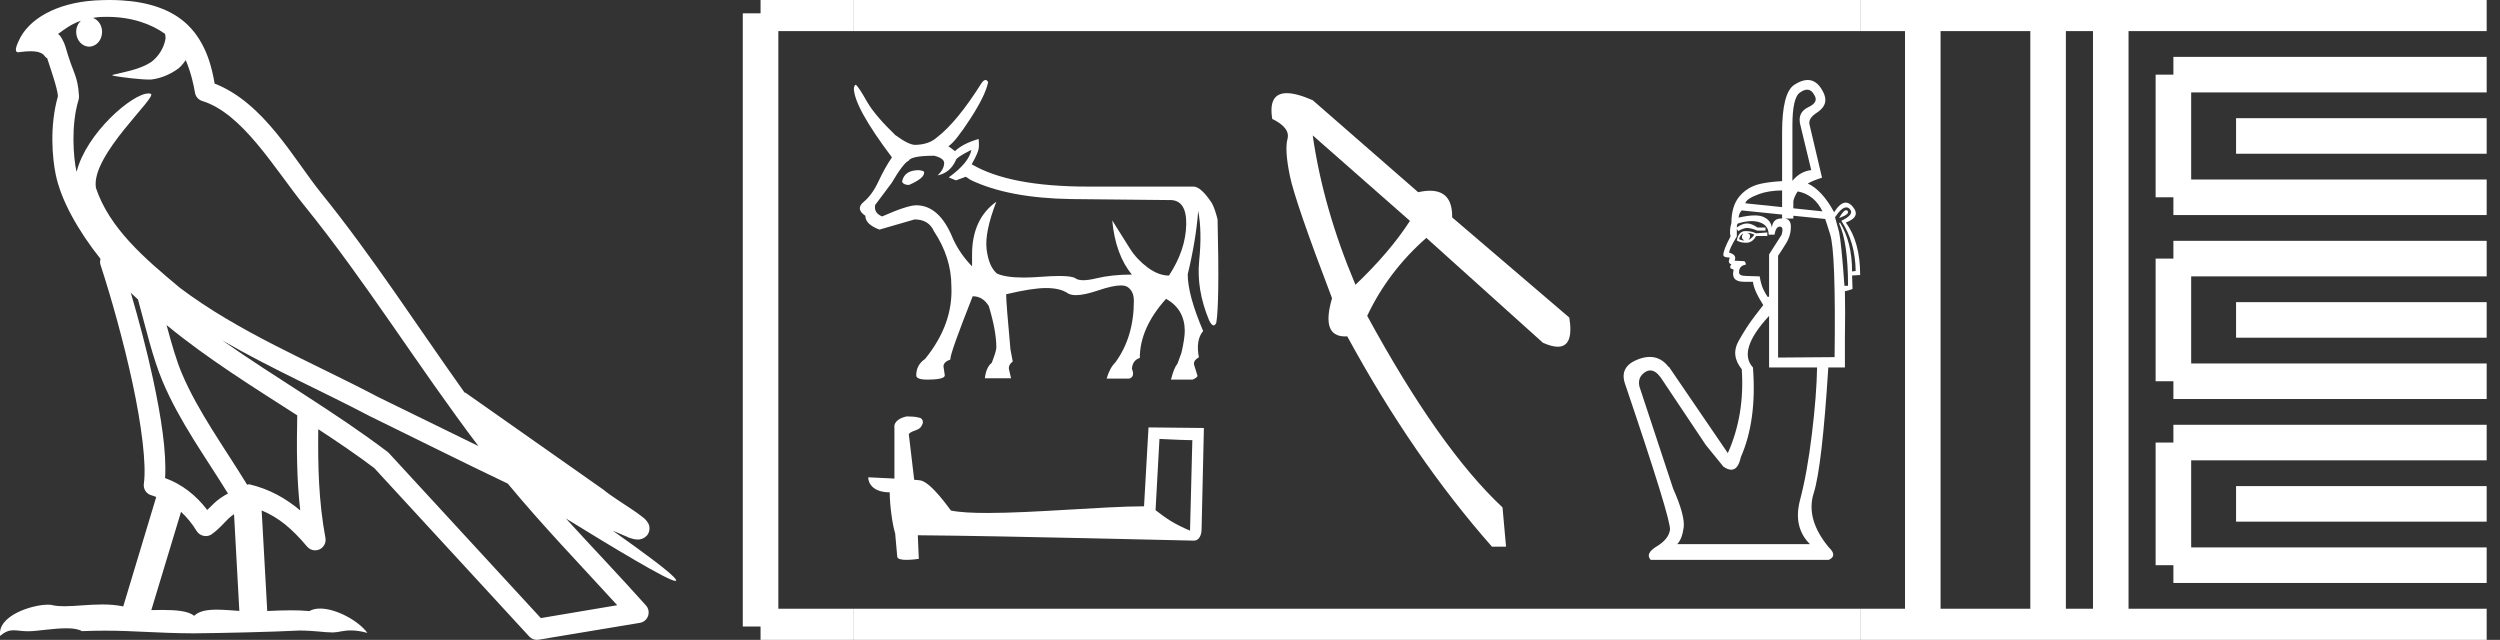 <?xml version="1.0" encoding="UTF-8" standalone="no"?>
<svg
   width="70.33"
   height="18.0"
   version="1.1"
   id="svg56"
   sodipodi:docname="kanakhtmerymaat.svg"
   inkscape:version="1.1.1 (3bf5ae0d25, 2021-09-20)"
   xmlns:inkscape="http://www.inkscape.org/namespaces/inkscape"
   xmlns:sodipodi="http://sodipodi.sourceforge.net/DTD/sodipodi-0.dtd"
   xmlns="http://www.w3.org/2000/svg"
   xmlns:svg="http://www.w3.org/2000/svg">
  <rect width="100%" height="100%" fill="#333333" stroke="none"/>
  <defs
     id="defs60" />
  <sodipodi:namedview
     id="namedview58"
     pagecolor="#ffffff"
     bordercolor="#666666"
     borderopacity="1.0"
     inkscape:pageshadow="2"
     inkscape:pageopacity="0.0"
     inkscape:pagecheckerboard="0"
     showgrid="false"
     inkscape:zoom="19.550746"
     inkscape:cx="35.164898"
     inkscape:cy="8.9766394"
     inkscape:window-width="1920"
     inkscape:window-height="1001"
     inkscape:window-x="-9"
     inkscape:window-y="-9"
     inkscape:window-maximized="1"
     inkscape:current-layer="svg56" />
  <path
     d="M 3.009 0.474 C 3.703 0.474 4.257 0.675 4.644 0.953 C 4.65 1.006 4.664 1.06 4.653 1.112 C 4.603 1.361 4.458 1.59 4.257 1.743 C 3.941 1.95 3.56 2.01 3.2 2.099 C 3.11 2.109 3.181 2.13 3.231 2.139 C 3.461 2.178 3.938 2.238 4.202 2.238 C 4.221 2.238 4.238 2.237 4.254 2.237 C 4.532 2.205 4.795 2.089 5.02 1.926 C 5.099 1.859 5.167 1.776 5.225 1.69 C 5.372 2.036 5.452 2.403 5.485 2.607 C 5.503 2.717 5.581 2.806 5.687 2.84 C 6.826 3.189 7.725 4.749 8.566 5.789 C 10.296 7.926 11.766 10.315 13.459 12.549 C 12.522 12.093 11.588 11.633 10.65 11.175 C 8.729 10.164 6.728 9.359 5.045 8.085 C 5.042 8.083 5.039 8.079 5.037 8.077 C 4.067 7.269 3.074 6.417 2.698 5.284 C 2.55 4.364 4.455 2.707 4.24 2.638 C 4.222 2.632 4.2 2.629 4.176 2.629 C 3.718 2.629 2.423 3.756 2.157 4.83 C 2.154 4.816 2.146 4.799 2.143 4.785 C 2.07 4.429 1.989 3.529 2.211 2.806 C 2.221 2.772 2.224 2.737 2.222 2.702 C 2.206 2.411 2.162 2.238 2.098 2.068 C 2.035 1.899 1.959 1.724 1.838 1.303 C 1.807 1.195 1.696 0.975 1.63 0.958 C 1.816 0.82 2.005 0.677 2.275 0.583 L 2.275 0.583 C 2.196 0.659 2.143 0.769 2.143 0.897 C 2.143 1.126 2.307 1.312 2.508 1.312 C 2.709 1.312 2.872 1.126 2.872 0.897 L 2.872 0.894 C 2.871 0.71 2.763 0.558 2.617 0.504 C 2.67 0.497 2.713 0.485 2.771 0.482 C 2.852 0.476 2.932 0.474 3.009 0.474 ZM 3.68 8.237 C 3.745 8.302 3.815 8.361 3.882 8.424 C 4.096 9.204 4.294 10.065 4.574 10.729 C 5.057 11.874 5.79 12.87 6.413 13.883 C 6.261 13.965 6.129 14.058 6.029 14.152 C 5.948 14.229 5.894 14.281 5.83 14.346 C 5.521 13.939 5.124 13.623 4.644 13.449 C 4.689 12.726 4.536 11.737 4.305 10.662 C 4.126 9.831 3.904 9.003 3.68 8.237 ZM 4.686 9.145 C 5.835 10.09 7.114 10.883 8.362 11.685 C 8.344 12.595 8.344 13.463 8.446 14.36 C 8.033 14.014 7.587 13.763 7.019 13.625 C 7.015 13.624 7.012 13.624 7.009 13.624 C 6.989 13.624 6.972 13.636 6.952 13.636 C 6.303 12.573 5.569 11.577 5.115 10.502 C 4.959 10.133 4.822 9.652 4.686 9.145 ZM 5.093 14.399 C 5.256 14.552 5.405 14.728 5.533 14.94 C 5.576 15.01 5.649 15.058 5.729 15.075 C 5.749 15.079 5.77 15.081 5.79 15.081 C 5.85 15.081 5.909 15.063 5.959 15.027 C 6.175 14.871 6.307 14.703 6.436 14.581 C 6.483 14.536 6.533 14.5 6.584 14.464 L 6.733 17.186 C 6.52 17.172 6.298 17.151 6.096 17.151 C 5.832 17.151 5.601 17.187 5.463 17.323 C 5.294 17.189 4.966 17.159 4.572 17.159 C 4.471 17.159 4.366 17.161 4.257 17.163 L 5.093 14.399 ZM 6.251 9.574 L 6.251 9.574 C 7.605 10.361 9.035 10.988 10.386 11.699 C 10.388 11.7 10.39 11.701 10.392 11.702 C 11.687 12.333 12.978 12.983 14.286 13.606 C 15.27 14.795 16.338 15.901 17.364 17.026 C 16.648 17.146 15.931 17.268 15.214 17.388 C 13.792 15.842 12.369 14.299 10.947 12.753 C 10.936 12.74 10.924 12.728 10.91 12.717 C 9.411 11.58 7.758 10.635 6.251 9.574 ZM 3.076 0.0 C 2.941 0.0 2.803 0.005 2.665 0.013 C 1.58 0.084 0.792 0.539 0.523 1.157 C 0.482 1.25 0.377 1.471 0.516 1.471 C 0.53 1.471 0.547 1.468 0.568 1.463 C 0.683 1.448 0.778 1.442 0.857 1.442 C 1.275 1.442 1.237 1.615 1.327 1.637 C 1.417 1.919 1.617 2.483 1.63 2.705 C 1.386 3.566 1.477 4.468 1.566 4.903 C 1.715 5.635 2.196 6.487 2.827 7.283 C 2.813 7.338 2.809 7.394 2.827 7.449 C 3.129 8.371 3.479 9.618 3.73 10.785 C 3.981 11.953 4.123 13.062 4.047 13.608 C 4.025 13.759 4.121 13.9 4.268 13.936 C 4.313 13.947 4.352 13.967 4.395 13.981 L 3.467 17.06 C 3.273 17.018 3.072 17.005 2.874 17.005 C 2.493 17.005 2.118 17.055 1.81 17.055 C 1.685 17.055 1.57 17.047 1.47 17.023 C 1.438 17.015 1.395 17.011 1.345 17.011 C 0.909 17.011 -0.083 17.317 0.004 17.89 C 0.155 17.762 0.262 17.731 0.38 17.731 C 0.49 17.731 0.61 17.758 0.785 17.758 C 0.794 17.758 0.802 17.758 0.812 17.758 C 1.066 17.754 1.509 17.675 1.865 17.675 C 2.045 17.675 2.203 17.695 2.303 17.755 C 2.539 17.746 2.752 17.742 2.952 17.742 C 3.801 17.742 4.399 17.812 5.452 17.817 C 6.24 17.81 7.649 17.778 8.426 17.738 C 8.876 17.741 9.123 17.792 9.348 17.792 C 9.362 17.792 9.375 17.792 9.388 17.791 C 9.522 17.788 9.653 17.735 9.868 17.735 C 9.991 17.735 10.141 17.752 10.336 17.805 C 10.086 17.464 9.459 17.12 9.006 17.12 C 8.891 17.12 8.788 17.142 8.704 17.191 C 8.543 17.175 8.372 17.169 8.196 17.169 C 7.977 17.169 7.748 17.178 7.518 17.189 L 7.361 14.36 L 7.361 14.36 C 7.848 14.562 8.218 14.876 8.642 15.38 C 8.7 15.447 8.782 15.482 8.865 15.482 C 8.908 15.482 8.952 15.473 8.993 15.453 C 9.112 15.396 9.179 15.264 9.155 15.134 C 8.963 14.095 8.942 13.115 8.953 12.075 L 8.953 12.075 C 9.493 12.428 10.025 12.787 10.529 13.168 C 11.982 14.748 13.436 16.327 14.889 17.906 C 14.945 17.967 15.023 18 15.104 18 C 15.12 18 15.136 17.999 15.152 17.996 C 16.102 17.837 17.052 17.681 18.001 17.522 C 18.107 17.505 18.195 17.431 18.231 17.329 C 18.267 17.227 18.244 17.112 18.172 17.032 C 17.43 16.201 16.663 15.401 15.921 14.587 L 15.921 14.587 C 17.19 15.368 18.796 16.342 19 16.342 C 19.023 16.342 19.028 16.329 19.013 16.303 C 18.919 16.139 18.113 15.547 17.238 14.929 L 17.238 14.929 C 17.377 14.987 17.514 15.049 17.653 15.106 C 17.658 15.109 17.665 15.114 17.67 15.117 C 17.773 15.151 17.83 15.175 17.939 15.178 C 17.942 15.179 17.946 15.179 17.949 15.179 C 17.974 15.179 18.003 15.175 18.048 15.162 C 18.1 15.146 18.188 15.103 18.236 15.01 C 18.285 14.918 18.275 14.823 18.259 14.772 C 18.242 14.721 18.221 14.695 18.205 14.674 C 18.144 14.589 18.102 14.565 18.043 14.52 C 17.983 14.474 17.915 14.423 17.838 14.371 C 17.685 14.266 17.502 14.148 17.345 14.043 C 17.188 13.938 17.045 13.836 17.017 13.81 C 17.008 13.801 16.998 13.793 16.989 13.785 C 15.691 12.872 14.394 11.961 13.097 11.049 C 13.089 11.043 13.078 11.048 13.069 11.043 C 11.736 9.174 10.481 7.218 9.023 5.416 C 8.279 4.496 7.425 2.888 6.038 2.352 C 5.971 1.956 5.82 1.225 5.283 0.703 C 4.827 0.26 4.168 0.056 3.427 0.011 C 3.312 0.003 3.195 0.0 3.076 0.0 Z"
     style="fill:#ffffff;stroke:none"
     id="path2" />
  <path
     d="M 25.85 4.787 Q 25.443 4.787 25.379 5.101 L 25.379 5.12 Q 25.425 5.203 25.572 5.203 Q 25.997 5.018 25.997 4.861 L 25.997 4.843 Q 25.997 4.806 25.85 4.787 ZM 27.327 4.215 Q 27.262 4.575 26.69 4.991 L 26.893 5.074 L 27.17 4.972 L 27.309 5.064 Q 28.371 5.572 30.125 5.6 L 32.877 5.628 Q 32.896 5.627 32.914 5.627 Q 33.385 5.627 33.371 6.316 Q 33.357 7.031 32.886 7.752 Q 32.591 7.752 32.286 7.525 Q 31.981 7.299 31.788 6.994 Q 31.594 6.69 31.289 6.2 L 31.289 6.2 Q 31.381 7.17 31.843 7.724 Q 31.28 7.724 30.841 7.83 Q 30.622 7.883 30.475 7.883 Q 30.328 7.883 30.255 7.83 Q 30.163 7.764 29.798 7.764 Q 29.576 7.764 29.253 7.789 Q 29.003 7.808 28.797 7.808 Q 28.296 7.808 28.047 7.696 Q 27.817 7.502 27.756 7.018 Q 27.696 6.533 28.029 5.674 L 28.029 5.674 Q 27.346 6.163 27.346 7.161 L 27.346 7.493 Q 27.004 7.142 26.81 6.717 Q 26.431 5.775 25.776 5.775 Q 25.526 5.775 24.815 6.089 Q 24.575 5.988 24.621 5.766 L 25.083 5.148 Q 25.415 4.584 25.563 4.52 Q 25.637 4.381 26.284 4.381 Q 26.561 4.455 26.561 4.584 Q 26.561 4.76 26.376 4.935 Q 26.727 4.861 26.884 4.52 Q 26.884 4.436 27.327 4.215 ZM 27.725 2.25 Q 27.68 2.25 27.623 2.322 Q 26.921 3.439 26.348 3.873 Q 26.127 4.067 25.748 4.076 Q 25.563 4.076 25.185 3.799 Q 24.621 3.254 24.4 2.876 Q 24.15 2.432 24.076 2.386 Q 24.039 2.386 24.021 2.479 Q 24.021 3.005 25.092 4.427 Q 24.889 4.723 24.714 5.101 Q 24.538 5.48 24.298 5.679 Q 24.058 5.877 24.344 6.071 Q 24.344 6.311 24.741 6.459 Q 25.065 6.367 25.729 6.173 Q 26.127 6.173 26.274 6.505 Q 26.764 7.244 26.764 8.047 Q 26.819 9.118 26.025 10.097 Q 25.776 10.264 25.776 10.559 Q 25.776 10.679 26.08 10.679 Q 26.579 10.679 26.579 10.559 L 26.542 10.31 Q 26.542 10.18 26.736 10.116 L 26.736 10.097 Q 26.736 9.922 27.364 8.334 Q 27.65 8.334 27.817 8.611 Q 28.029 9.312 28.029 9.774 Q 28.029 9.876 27.9 10.208 Q 27.743 10.328 27.706 10.642 L 28.444 10.642 L 28.389 10.411 Q 28.352 10.273 28.491 10.171 L 28.426 9.83 Q 28.306 8.527 28.306 8.297 L 28.306 8.278 Q 29.036 8.103 29.428 8.103 Q 29.82 8.103 30.033 8.246 Q 30.117 8.303 30.27 8.303 Q 30.5 8.303 30.887 8.172 Q 31.306 8.03 31.53 8.03 Q 31.649 8.03 31.714 8.07 Q 31.898 8.186 31.898 8.463 Q 31.898 9.479 31.381 10.19 Q 31.215 10.356 31.132 10.651 L 31.769 10.651 Q 31.935 10.596 31.843 10.374 Q 31.861 10.134 32.065 10.07 Q 32.065 9.229 32.803 8.407 Q 33.32 8.694 33.33 9.294 Q 33.33 9.525 33.237 9.922 L 33.127 10.227 Q 33.025 10.347 32.942 10.679 L 33.551 10.679 Q 33.662 10.633 33.69 10.578 L 33.598 10.282 Q 33.551 10.153 33.727 10.051 Q 33.634 9.562 33.847 9.312 Q 33.413 8.297 33.413 7.715 Q 33.644 6.764 33.708 5.932 Q 33.819 6.514 33.736 7.327 Q 33.653 8.14 34.013 9.008 Q 34.084 9.154 34.141 9.154 Q 34.182 9.154 34.216 9.082 Q 34.309 8.555 34.253 6.173 Q 34.179 5.877 34.096 5.72 Q 33.801 5.268 33.588 5.249 L 30.605 5.249 Q 28.398 5.249 27.336 4.621 Q 27.512 4.307 27.53 4.192 Q 27.549 4.076 27.53 3.91 Q 27.087 4.039 26.865 4.252 L 26.681 4.113 Q 26.875 3.993 27.299 3.337 Q 27.724 2.682 27.798 2.312 Q 27.767 2.25 27.725 2.25 Z"
     style="fill:#ffffff;stroke:none"
     id="path4" />
  <path
     d="M 32.618 12.348 C 33.106 12.372 33.375 12.382 33.491 12.382 C 33.515 12.382 33.532 12.381 33.543 12.38 L 33.543 12.38 L 33.478 14.927 C 33.06 14.757 32.802 14.584 32.508 14.352 L 32.618 12.348 ZM 25.538 11.715 C 25.524 11.715 25.514 11.715 25.509 11.715 C 25.348 11.745 25.134 11.843 25.162 12.041 C 25.162 12.515 25.162 12.989 25.162 13.463 C 24.846 13.446 24.521 13.431 24.425 13.427 L 24.425 13.427 C 24.425 13.605 24.57 13.85 25.029 13.85 C 25.034 14.253 25.105 14.746 25.18 14.998 C 25.181 14.997 25.181 14.997 25.182 14.997 L 25.241 15.657 C 25.241 15.73 25.366 15.75 25.503 15.75 C 25.667 15.75 25.848 15.721 25.848 15.721 L 25.82 15.058 L 25.82 15.058 C 28.408 15.078 33.347 15.209 33.591 15.209 C 33.718 15.209 33.803 15.074 33.803 14.885 L 33.868 12.04 L 32.31 12.024 L 32.184 14.243 C 31.055 14.246 29.105 14.431 27.78 14.431 C 27.359 14.431 27 14.413 26.752 14.363 C 26.701 14.303 26.215 13.594 25.906 13.517 C 25.881 13.511 25.809 13.504 25.718 13.497 C 25.668 13.068 25.617 12.64 25.566 12.211 C 25.663 12.092 25.878 12.124 25.935 11.959 C 25.994 11.881 25.954 11.752 25.848 11.749 C 25.781 11.722 25.609 11.715 25.538 11.715 Z"
     style="fill:#ffffff;stroke:none"
     id="path6" />
  <path
     d="M 36.929 3.808 L 39.665 6.214 Q 39.088 7.105 38.132 8.011 Q 37.225 5.868 36.929 3.808 ZM 36.2 2.621 Q 35.672 2.621 35.791 3.346 Q 36.302 3.594 36.22 3.907 Q 36.137 4.22 36.286 4.945 Q 36.434 5.671 37.473 8.39 Q 37.157 9.464 37.839 9.464 Q 37.869 9.464 37.901 9.462 Q 39.747 12.857 41.972 15.379 L 42.368 15.379 L 42.269 14.275 Q 40.489 12.61 38.462 8.885 Q 39.055 7.632 40.126 6.692 L 43.406 9.643 Q 43.655 9.754 43.823 9.754 Q 44.281 9.754 44.148 8.934 L 40.852 6.116 Q 40.865 5.366 40.227 5.366 Q 40.079 5.366 39.896 5.407 L 36.929 2.819 Q 36.476 2.621 36.2 2.621 Z"
     style="fill:#ffffff;stroke:none"
     id="path8" />
  <path
     d="M 50.838 2.523 Q 50.962 2.523 51.043 2.678 Q 51.169 2.879 50.866 3.018 Q 50.551 3.17 50.652 3.536 L 50.954 4.785 Q 50.639 4.823 50.424 5.088 L 50.424 3.536 Q 50.424 2.741 50.639 2.602 Q 50.749 2.523 50.838 2.523 ZM 50.134 5.357 L 50.134 5.827 L 50.134 5.827 L 50.134 5.827 L 50.134 5.827 L 50.134 5.827 L 50.134 5.827 L 49.1 5.719 Q 49.125 5.592 49.484 5.46 Q 49.749 5.362 50.134 5.357 ZM 50.576 5.385 Q 51.041 5.476 51.27 5.946 L 50.45 5.86 L 50.45 5.86 L 50.45 5.681 Q 50.45 5.592 50.551 5.416 Q 50.563 5.4 50.576 5.385 ZM 51.936 5.912 Q 51.862 5.912 51.737 6.135 Q 52.052 6.021 51.976 5.933 Q 51.959 5.912 51.936 5.912 ZM 48.999 5.92 L 50.134 6.036 L 50.134 6.036 L 50.134 6.144 L 50.134 6.144 Q 50.116 6.145 50.096 6.148 Q 49.882 6.148 49.844 6.4 Q 49.819 6.198 49.611 6.103 Q 49.516 6.06 49.363 6.06 Q 49.179 6.06 48.91 6.122 Q 48.923 5.996 48.999 5.92 ZM 49.137 6.551 Q 49.264 6.551 49.352 6.602 Q 49.301 6.69 49.188 6.753 Q 49.238 6.69 49.232 6.627 Q 49.226 6.564 49.137 6.551 ZM 49.036 6.564 L 49.036 6.564 Q 48.999 6.64 49.005 6.684 Q 49.011 6.728 49.074 6.766 Q 48.999 6.766 48.923 6.728 Q 48.935 6.64 49.036 6.564 ZM 49.1 6.501 Q 48.91 6.501 48.86 6.766 Q 48.961 6.829 49.125 6.829 Q 49.301 6.829 49.402 6.64 L 49.718 6.64 L 49.718 6.539 L 49.402 6.564 Q 49.276 6.501 49.1 6.501 ZM 51.94 5.834 Q 51.995 5.834 52.04 5.883 Q 52.178 6.034 51.8 6.211 Q 52.191 6.804 52.204 7.624 L 52.103 7.636 Q 52.103 6.816 51.762 6.261 L 51.737 6.286 Q 51.989 6.816 51.989 8.04 L 51.888 8.04 Q 51.8 6.816 51.737 6.526 L 51.623 6.11 Q 51.81 5.834 51.94 5.834 ZM 49.274 6.22 Q 49.397 6.22 49.503 6.255 Q 49.756 6.337 49.756 6.602 L 49.92 6.602 Q 49.958 6.375 50.071 6.375 Q 50.185 6.375 50.122 6.602 L 49.768 7.157 L 49.768 8.343 L 49.73 8.356 Q 49.667 8.267 49.604 8.135 Q 49.541 8.002 49.503 7.775 L 49.125 7.763 Q 48.923 7.763 48.923 7.662 Q 48.923 7.472 49.112 7.447 Q 49.112 7.346 49.049 7.346 L 48.797 7.334 Q 48.872 7.17 48.645 7.107 Q 48.645 7.006 48.86 6.652 L 48.86 6.438 L 48.898 6.501 Q 49.049 6.413 49.15 6.413 Q 49.251 6.413 49.44 6.488 L 49.667 6.488 L 49.667 6.4 L 49.44 6.4 Q 49.276 6.286 49.15 6.286 Q 49.011 6.286 48.86 6.4 Q 48.86 6.299 48.898 6.286 Q 49.103 6.22 49.274 6.22 ZM 50.45 6.069 L 51.346 6.16 Q 51.371 6.223 51.484 6.589 Q 51.648 7.069 51.611 10.047 L 50.021 10.059 L 50.021 7.195 Q 50.109 7.069 50.248 6.842 Q 50.387 6.614 50.38 6.362 Q 50.376 6.176 50.223 6.148 L 50.45 6.148 L 50.45 6.069 ZM 49.768 8.886 L 49.768 10.337 L 51.118 10.337 Q 51.106 11.106 50.973 12.204 Q 50.841 13.302 50.639 14.065 Q 50.437 14.829 50.917 15.308 L 47.182 15.308 Q 47.32 15.17 47.365 14.841 Q 47.409 14.513 47.068 13.744 L 46.122 10.879 Q 46.059 10.614 46.279 10.469 Q 46.353 10.421 46.426 10.421 Q 46.572 10.421 46.715 10.614 L 47.989 12.52 L 48.481 13.125 Q 48.607 13.214 48.704 13.214 Q 48.898 13.214 48.973 12.86 Q 49.428 11.826 49.314 10.337 Q 48.872 9.857 49.768 8.886 ZM 50.853 2.25 Q 50.683 2.25 50.475 2.387 Q 50.134 2.614 50.134 3.725 L 50.134 5.096 L 50.134 5.096 Q 49.774 5.115 49.529 5.17 Q 49.163 5.252 48.935 5.523 Q 48.708 5.794 48.708 6.274 Q 48.645 6.476 48.683 6.652 Q 48.481 7.031 48.481 7.17 Q 48.481 7.245 48.658 7.245 L 48.633 7.359 Q 48.645 7.422 48.708 7.435 Q 48.658 7.485 48.683 7.548 L 48.771 7.586 Q 48.683 7.927 49.062 7.927 L 49.314 7.927 Q 49.339 8.166 49.604 8.583 Q 49.592 8.595 49.365 8.892 Q 49.137 9.189 48.91 9.592 Q 48.683 9.996 48.999 10.387 Q 49.087 11.674 48.607 12.747 L 46.954 10.324 L 46.942 10.324 Q 46.727 10.041 46.413 10.041 Q 46.266 10.041 46.096 10.103 Q 45.566 10.299 45.705 10.766 Q 47.018 14.64 46.98 14.905 Q 46.942 15.17 46.607 15.371 Q 46.273 15.573 46.437 15.75 L 51.447 15.75 Q 51.699 15.636 51.447 15.397 Q 50.79 14.602 51.024 13.87 Q 51.257 13.138 51.434 10.337 L 51.901 10.337 L 51.901 9.504 Q 51.913 8.734 51.901 8.192 Q 51.989 8.179 52.115 8.129 L 52.103 7.75 L 52.33 7.737 Q 52.33 6.804 51.926 6.261 Q 52.368 6.097 52.115 5.807 Q 52.023 5.7 51.925 5.7 Q 51.768 5.7 51.598 5.971 Q 51.259 5.346 50.856 5.163 L 50.856 5.163 Q 51.024 5.069 51.257 4.999 L 50.904 3.498 Q 50.866 3.321 51.131 3.157 Q 51.484 2.917 51.27 2.551 Q 51.104 2.25 50.853 2.25 Z"
     style="fill:#ffffff;stroke:none"
     id="path10" />
  <path
     d="M 21.396 0.375 L 21.396 17.625 "
     style="fill:none;stroke:#ffffff;stroke-width:1"
     id="path12" />
  <path
     d="M 21.396 0.375 L 24.021 0.375 "
     style="fill:none;stroke:#ffffff;stroke-width:1"
     id="path14" />
  <path
     d="M 21.396 17.625 L 24.021 17.625 "
     style="fill:none;stroke:#ffffff;stroke-width:1"
     id="path16" />
  <path
     d="M 24.021 0.375 L 52.33 0.375 "
     style="fill:none;stroke:#ffffff;stroke-width:1"
     id="path18" />
  <path
     d="M 24.021 17.625 L 52.33 17.625 "
     style="fill:none;stroke:#ffffff;stroke-width:1"
     id="path20" />
  <path
     d="M 52.33 0.375 L 69.955 0.375 "
     style="fill:none;stroke:#ffffff;stroke-width:1"
     id="path22" />
  <path
     d="M 52.33 17.625 L 69.955 17.625 "
     style="fill:none;stroke:#ffffff;stroke-width:1"
     id="path24" />
  <path
     d="M 54.092 0.375 L 54.092 17.625 "
     style="fill:none;stroke:#ffffff;stroke-width:1"
     id="path26" />
  <path
     d="M 57.617 0.375 L 57.617 17.625 "
     style="fill:none;stroke:#ffffff;stroke-width:1"
     id="path28" />
  <path
     d="M 59.38 0.375 L 59.38 17.625 "
     style="fill:none;stroke:#ffffff;stroke-width:1"
     id="path30" />
  <path
     d="M 61.142 2.1 L 69.955 2.1 "
     style="fill:none;stroke:#ffffff;stroke-width:1"
     id="path32" />
  <path
     d="M 61.142 5.55 L 69.955 5.55 "
     style="fill:none;stroke:#ffffff;stroke-width:1"
     id="path34" />
  <path
     d="M 61.142 2.1 L 61.142 5.55 "
     style="fill:none;stroke:#ffffff;stroke-width:1"
     id="path36" />
  <path
     d="M 62.905 3.825 L 69.955 3.825 "
     style="fill:none;stroke:#ffffff;stroke-width:1"
     id="path38" />
  <path
     d="M 61.142 7.275 L 69.955 7.275 "
     style="fill:none;stroke:#ffffff;stroke-width:1"
     id="path40" />
  <path
     d="M 61.142 10.725 L 69.955 10.725 "
     style="fill:none;stroke:#ffffff;stroke-width:1"
     id="path42" />
  <path
     d="M 61.142 7.275 L 61.142 10.725 "
     style="fill:none;stroke:#ffffff;stroke-width:1"
     id="path44" />
  <path
     d="M 62.905 9 L 69.955 9 "
     style="fill:none;stroke:#ffffff;stroke-width:1"
     id="path46" />
  <path
     d="M 61.142 12.45 L 69.955 12.45 "
     style="fill:none;stroke:#ffffff;stroke-width:1"
     id="path48" />
  <path
     d="M 61.142 15.9 L 69.955 15.9 "
     style="fill:none;stroke:#ffffff;stroke-width:1"
     id="path50" />
  <path
     d="M 61.142 12.45 L 61.142 15.9 "
     style="fill:none;stroke:#ffffff;stroke-width:1"
     id="path52" />
  <path
     d="M 62.905 14.175 L 69.955 14.175 "
     style="fill:none;stroke:#ffffff;stroke-width:1"
     id="path54" />
</svg>
